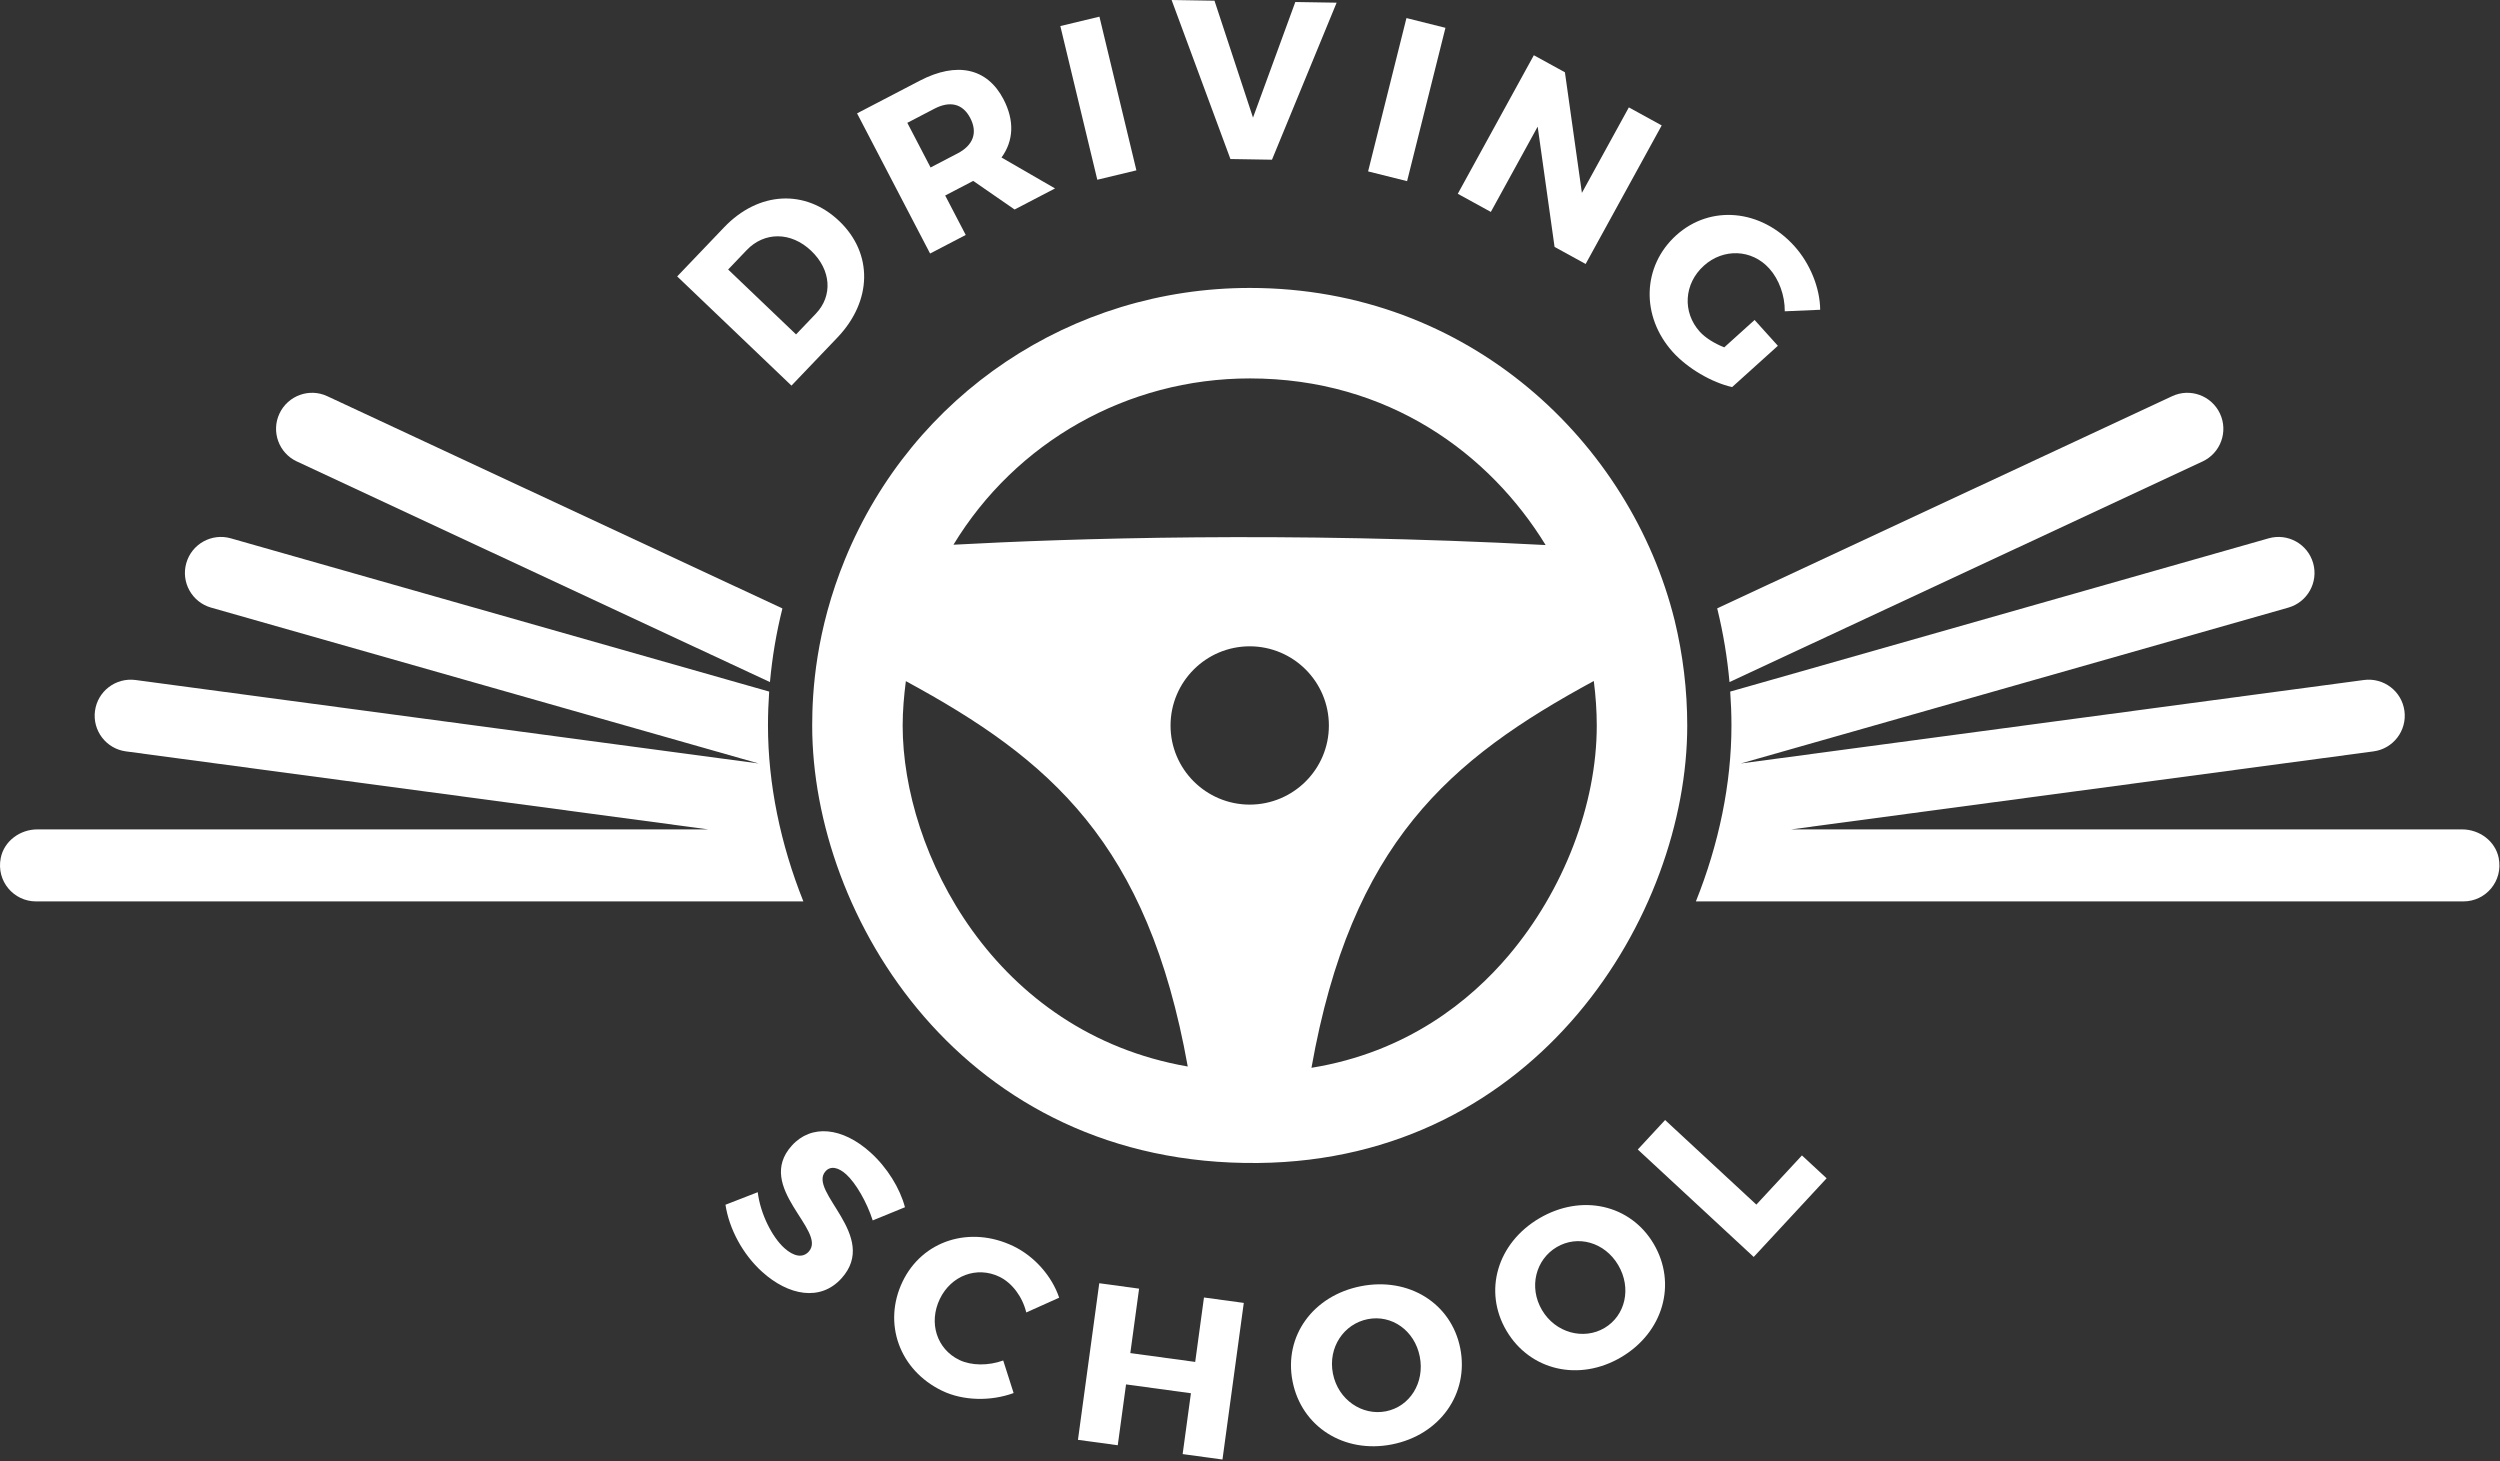 <?xml version="1.0" encoding="UTF-8" standalone="no"?>
<!DOCTYPE svg PUBLIC "-//W3C//DTD SVG 1.1//EN" "http://www.w3.org/Graphics/SVG/1.1/DTD/svg11.dtd">
<svg width="100%" height="100%" viewBox="0 0 1391 813" version="1.1" xmlns="http://www.w3.org/2000/svg" xmlns:xlink="http://www.w3.org/1999/xlink" xml:space="preserve" xmlns:serif="http://www.serif.com/" style="fill-rule:evenodd;clip-rule:evenodd;stroke-linejoin:round;stroke-miterlimit:2;">
    <rect x="0" y="0" width="1391" height="813" fill="#333333" stroke="none"/>
    <g transform="matrix(1,0,0,1,-534.659,-208.963)">
        <path d="M1374.02,740.632C1352.97,765.499 1317.73,794.442 1264.36,803.088C1286.55,678.064 1340.87,631.553 1421.45,587.871C1422.49,596.087 1423.1,604.377 1423.1,612.678C1423.1,656.504 1404.75,704.342 1374.02,740.632ZM1036.9,612.678C1036.9,604.355 1037.63,596.125 1038.68,587.946C1119.04,631.522 1173.26,677.948 1195.52,802.37C1087.68,783.623 1036.9,683.045 1036.9,612.678ZM1230,656.655C1205.65,656.618 1185.95,636.898 1185.95,612.677C1185.95,588.322 1205.65,568.604 1230,568.566C1254.35,568.604 1274.05,588.322 1274.05,612.677C1274.05,636.898 1254.35,656.618 1230,656.655ZM1230.07,419.517C1307.3,419.517 1363.63,461.601 1394.65,512.23C1250.59,504.531 1129.36,508.572 1065.16,512.045C1099.77,455.033 1161.66,419.517 1230.07,419.517ZM1466.42,554.119C1442.04,455.685 1352.48,369.173 1230.07,369.173C1130.84,369.173 1042.47,428.393 1004.85,520.072C988.55,559.816 986.563,593.6 986.563,612.677C986.563,718.664 1070.16,857.771 1234.7,856.048C1390.37,854.458 1473.44,717.736 1473.44,612.677C1473.44,592.937 1471.05,573.197 1466.42,554.119Z" style="fill:white;fill-rule:nonzero;"/>
    </g>
    <g transform="matrix(1,0,0,1,-534.659,-208.963)">
        <path d="M1490.29,548.206C1493.52,561.477 1495.74,574.939 1496.95,588.47L1760.17,465.719C1770.2,461.043 1774.54,449.122 1769.86,439.097C1765.17,429.067 1753.23,424.71 1743.24,429.406L1490.1,547.457C1490.16,547.707 1490.23,547.956 1490.29,548.206Z" style="fill:white;fill-rule:nonzero;"/>
    </g>
    <g transform="matrix(1,0,0,1,-534.659,-208.963)">
        <path d="M699.828,465.719L963.063,588.478C964.31,574.64 966.617,560.96 969.995,547.501L716.759,429.406C706.767,424.71 694.835,429.067 690.138,439.097C685.456,449.122 689.797,461.043 699.828,465.719Z" style="fill:white;fill-rule:nonzero;"/>
    </g>
    <g transform="matrix(1,0,0,1,-534.659,-208.963)">
        <path d="M961.962,612.677C961.962,606.344 962.191,600.037 962.631,593.76L663.073,508.489C652.429,505.457 641.341,511.626 638.315,522.276C635.276,532.919 641.46,544 652.088,547.033L956.766,633.76L610.023,587.311C599.043,585.896 588.985,593.539 587.51,604.509C586.039,615.479 593.732,625.561 604.702,627.029L928.75,670.438L555.449,670.438C545.816,670.438 536.962,676.891 535.073,686.337C532.499,699.216 542.284,710.507 554.694,710.507L981.657,710.507C968.929,678.729 961.962,645.083 961.962,612.677Z" style="fill:white;fill-rule:nonzero;"/>
    </g>
    <g transform="matrix(1,0,0,1,-534.659,-208.963)">
        <path d="M1924.93,686.337C1923.04,676.891 1914.18,670.438 1904.55,670.438L1531.25,670.438L1855.3,627.029C1866.27,625.561 1873.96,615.479 1872.49,604.509C1871.01,593.539 1860.96,585.896 1849.98,587.311L1503.23,633.76L1807.91,547.033C1818.54,544 1824.72,532.919 1821.69,522.276C1818.66,511.626 1807.57,505.457 1796.93,508.489L1497.35,593.766C1497.79,600.063 1498.04,606.37 1498.04,612.677C1498.04,644.971 1491.04,678.639 1478.25,710.507L1905.31,710.507C1917.72,710.507 1927.5,699.216 1924.93,686.337Z" style="fill:white;fill-rule:nonzero;"/>
    </g>
    <g transform="matrix(1,0,0,1,-534.659,-208.963)">
        <path d="M1038.18,880.669L1020.24,888.007C1016.95,877.771 1010.79,867.151 1005.47,862.357C1001.18,858.489 996.859,857.468 994,860.642C983.823,871.934 1024.16,896.61 1002.88,920.222C991.108,933.287 973.313,929.765 958.753,916.646C947.834,906.808 940.336,892.61 938.308,879.284L956.269,872.3C957.689,884.235 964.237,897.237 971.049,903.375C976.276,908.085 981.309,909.068 984.673,905.335C995.101,893.763 954.346,869.554 975.201,846.409C986.05,834.37 1003.3,836.052 1018.98,850.18C1028.41,858.673 1035.42,870.229 1038.18,880.669Z" style="fill:white;fill-rule:nonzero;"/>
    </g>
    <g transform="matrix(1,0,0,1,-534.659,-208.963)">
        <path d="M1123.98,930.999L1105.68,939.214C1103.52,930.371 1097.72,922.709 1090.7,919.337C1078.13,913.301 1063.83,918.699 1057.57,931.723C1051.21,944.974 1055.88,959.622 1068.45,965.658C1075.14,968.866 1084.58,968.94 1092.85,965.941L1098.64,984.056C1085.96,988.697 1070.62,988.437 1058.95,982.835C1035.06,971.361 1025.71,945.269 1036.85,922.052C1047.84,899.175 1074.34,890.716 1098.46,902.3C1110.24,907.956 1119.97,919.038 1123.98,930.999Z" style="fill:white;fill-rule:nonzero;"/>
    </g>
    <g transform="matrix(1,0,0,1,-534.659,-208.963)">
        <path d="M1192.68,1018.02L1197.29,984.162L1161.19,979.247L1156.58,1013.1L1134.43,1010.09L1146.29,922.953L1168.45,925.97L1163.57,961.819L1199.67,966.735L1204.55,930.886L1226.7,933.903L1214.84,1021.04L1192.68,1018.02Z" style="fill:white;fill-rule:nonzero;"/>
    </g>
    <g transform="matrix(1,0,0,1,-534.659,-208.963)">
        <path d="M1276.3,973.255C1279.16,987.8 1292.58,996.81 1305.78,994.213C1319.09,991.593 1327.48,978.289 1324.62,963.743C1321.75,949.197 1308.99,940.314 1295.68,942.934C1282.37,945.555 1273.43,958.709 1276.3,973.255ZM1347.15,959.179C1352.1,984.326 1335.89,1007.36 1309.14,1012.63C1282.52,1017.87 1258.81,1002.82 1253.84,977.547C1248.89,952.402 1265.19,929.857 1291.82,924.616C1318.57,919.351 1342.22,934.156 1347.15,959.179Z" style="fill:white;fill-rule:nonzero;"/>
    </g>
    <g transform="matrix(1,0,0,1,-534.659,-208.963)">
        <path d="M1392.62,937.872C1400.14,950.643 1415.8,954.687 1427.38,947.862C1439.07,940.973 1442.57,925.638 1435.04,912.865C1427.52,900.094 1412.53,895.947 1400.84,902.836C1389.15,909.726 1385.09,925.1 1392.62,937.872ZM1454.79,901.084C1467.8,923.164 1460.15,950.273 1436.67,964.116C1413.29,977.895 1385.93,971.561 1372.85,949.373C1359.84,927.293 1367.74,900.616 1391.12,886.837C1414.61,872.995 1441.84,879.113 1454.79,901.084Z" style="fill:white;fill-rule:nonzero;"/>
    </g>
    <g transform="matrix(1,0,0,1,-534.659,-208.963)">
        <path d="M1537.26,851.84L1550.99,864.565L1510.42,908.332L1445.92,848.548L1461.12,832.147L1511.89,879.206L1537.26,851.84Z" style="fill:white;fill-rule:nonzero;"/>
    </g>
    <g transform="matrix(1,0,0,1,-534.659,-208.963)">
        <path d="M977.579,395.025L988.602,383.49C998.063,373.589 997.203,359.214 986.032,348.539C974.769,337.776 959.93,337.847 950.124,348.111L939.795,358.919L977.579,395.025ZM937.572,335.422C956.668,315.44 982.758,313.958 1001.65,332.011C1020.45,349.978 1020.07,376.377 1000.55,396.814L975.029,423.518L911.448,362.762L937.572,335.422Z" style="fill:white;fill-rule:nonzero;"/>
    </g>
    <g transform="matrix(1,0,0,1,-534.659,-208.963)">
        <path d="M1067.47,294.312C1076.05,289.843 1078.8,282.887 1074.51,274.642C1070.27,266.509 1063.11,264.999 1054.53,269.467L1039.49,277.303L1052.43,302.147L1067.47,294.312ZM1076.16,309.619L1075.6,309.91L1060.56,317.745L1071.99,339.693L1052.16,350.024L1011.53,272.036L1046.41,253.87C1067.02,243.132 1083.93,246.785 1092.99,264.165C1099.2,276.085 1098.66,287.276 1091.9,296.604L1121.68,313.808L1099.18,325.532L1076.16,309.619Z" style="fill:white;fill-rule:nonzero;"/>
    </g>
    <g transform="matrix(1,0,0,1,-534.659,-208.963)">
        <path d="M1145.2,308.974L1124.63,223.463L1146.38,218.233L1166.95,303.743L1145.2,308.974Z" style="fill:white;fill-rule:nonzero;"/>
    </g>
    <g transform="matrix(1,0,0,1,-534.659,-208.963)">
        <path d="M1219.27,297.448L1186.54,208.963L1210.4,209.352L1231.83,274.408L1255.37,210.083L1278.36,210.457L1242.39,297.824L1219.27,297.448Z" style="fill:white;fill-rule:nonzero;"/>
    </g>
    <g transform="matrix(1,0,0,1,-534.659,-208.963)">
        <path d="M1295.87,304.329L1317.21,219.013L1338.91,224.441L1317.56,309.757L1295.87,304.329Z" style="fill:white;fill-rule:nonzero;"/>
    </g>
    <g transform="matrix(1,0,0,1,-534.659,-208.963)">
        <path d="M1399.62,346.349L1390.22,279.416L1364.16,326.88L1345.77,316.783L1388.09,239.695L1405.38,249.188L1414.83,316.291L1440.95,268.716L1459.23,278.753L1416.91,355.841L1399.62,346.349Z" style="fill:white;fill-rule:nonzero;"/>
    </g>
    <g transform="matrix(1,0,0,1,-534.659,-208.963)">
        <path d="M1523.87,401.363L1498.41,424.334C1487.15,421.798 1473.68,413.989 1465.43,404.849C1447.51,384.98 1448.33,357.005 1467.35,339.839C1486.29,322.757 1514.44,325.274 1533.04,345.888C1541.79,355.589 1547.32,369.215 1547.41,381.316L1527.7,382.17C1527.8,373.458 1524.53,364.395 1519.06,358.333C1509.38,347.605 1493.58,346.97 1482.67,356.815C1471.57,366.829 1470.66,382.704 1480.42,393.523C1483.45,396.881 1488.54,400.078 1494.03,402.229L1510.91,386.999L1523.87,401.363Z" style="fill:white;fill-rule:nonzero;"/>
    </g>
</svg>
